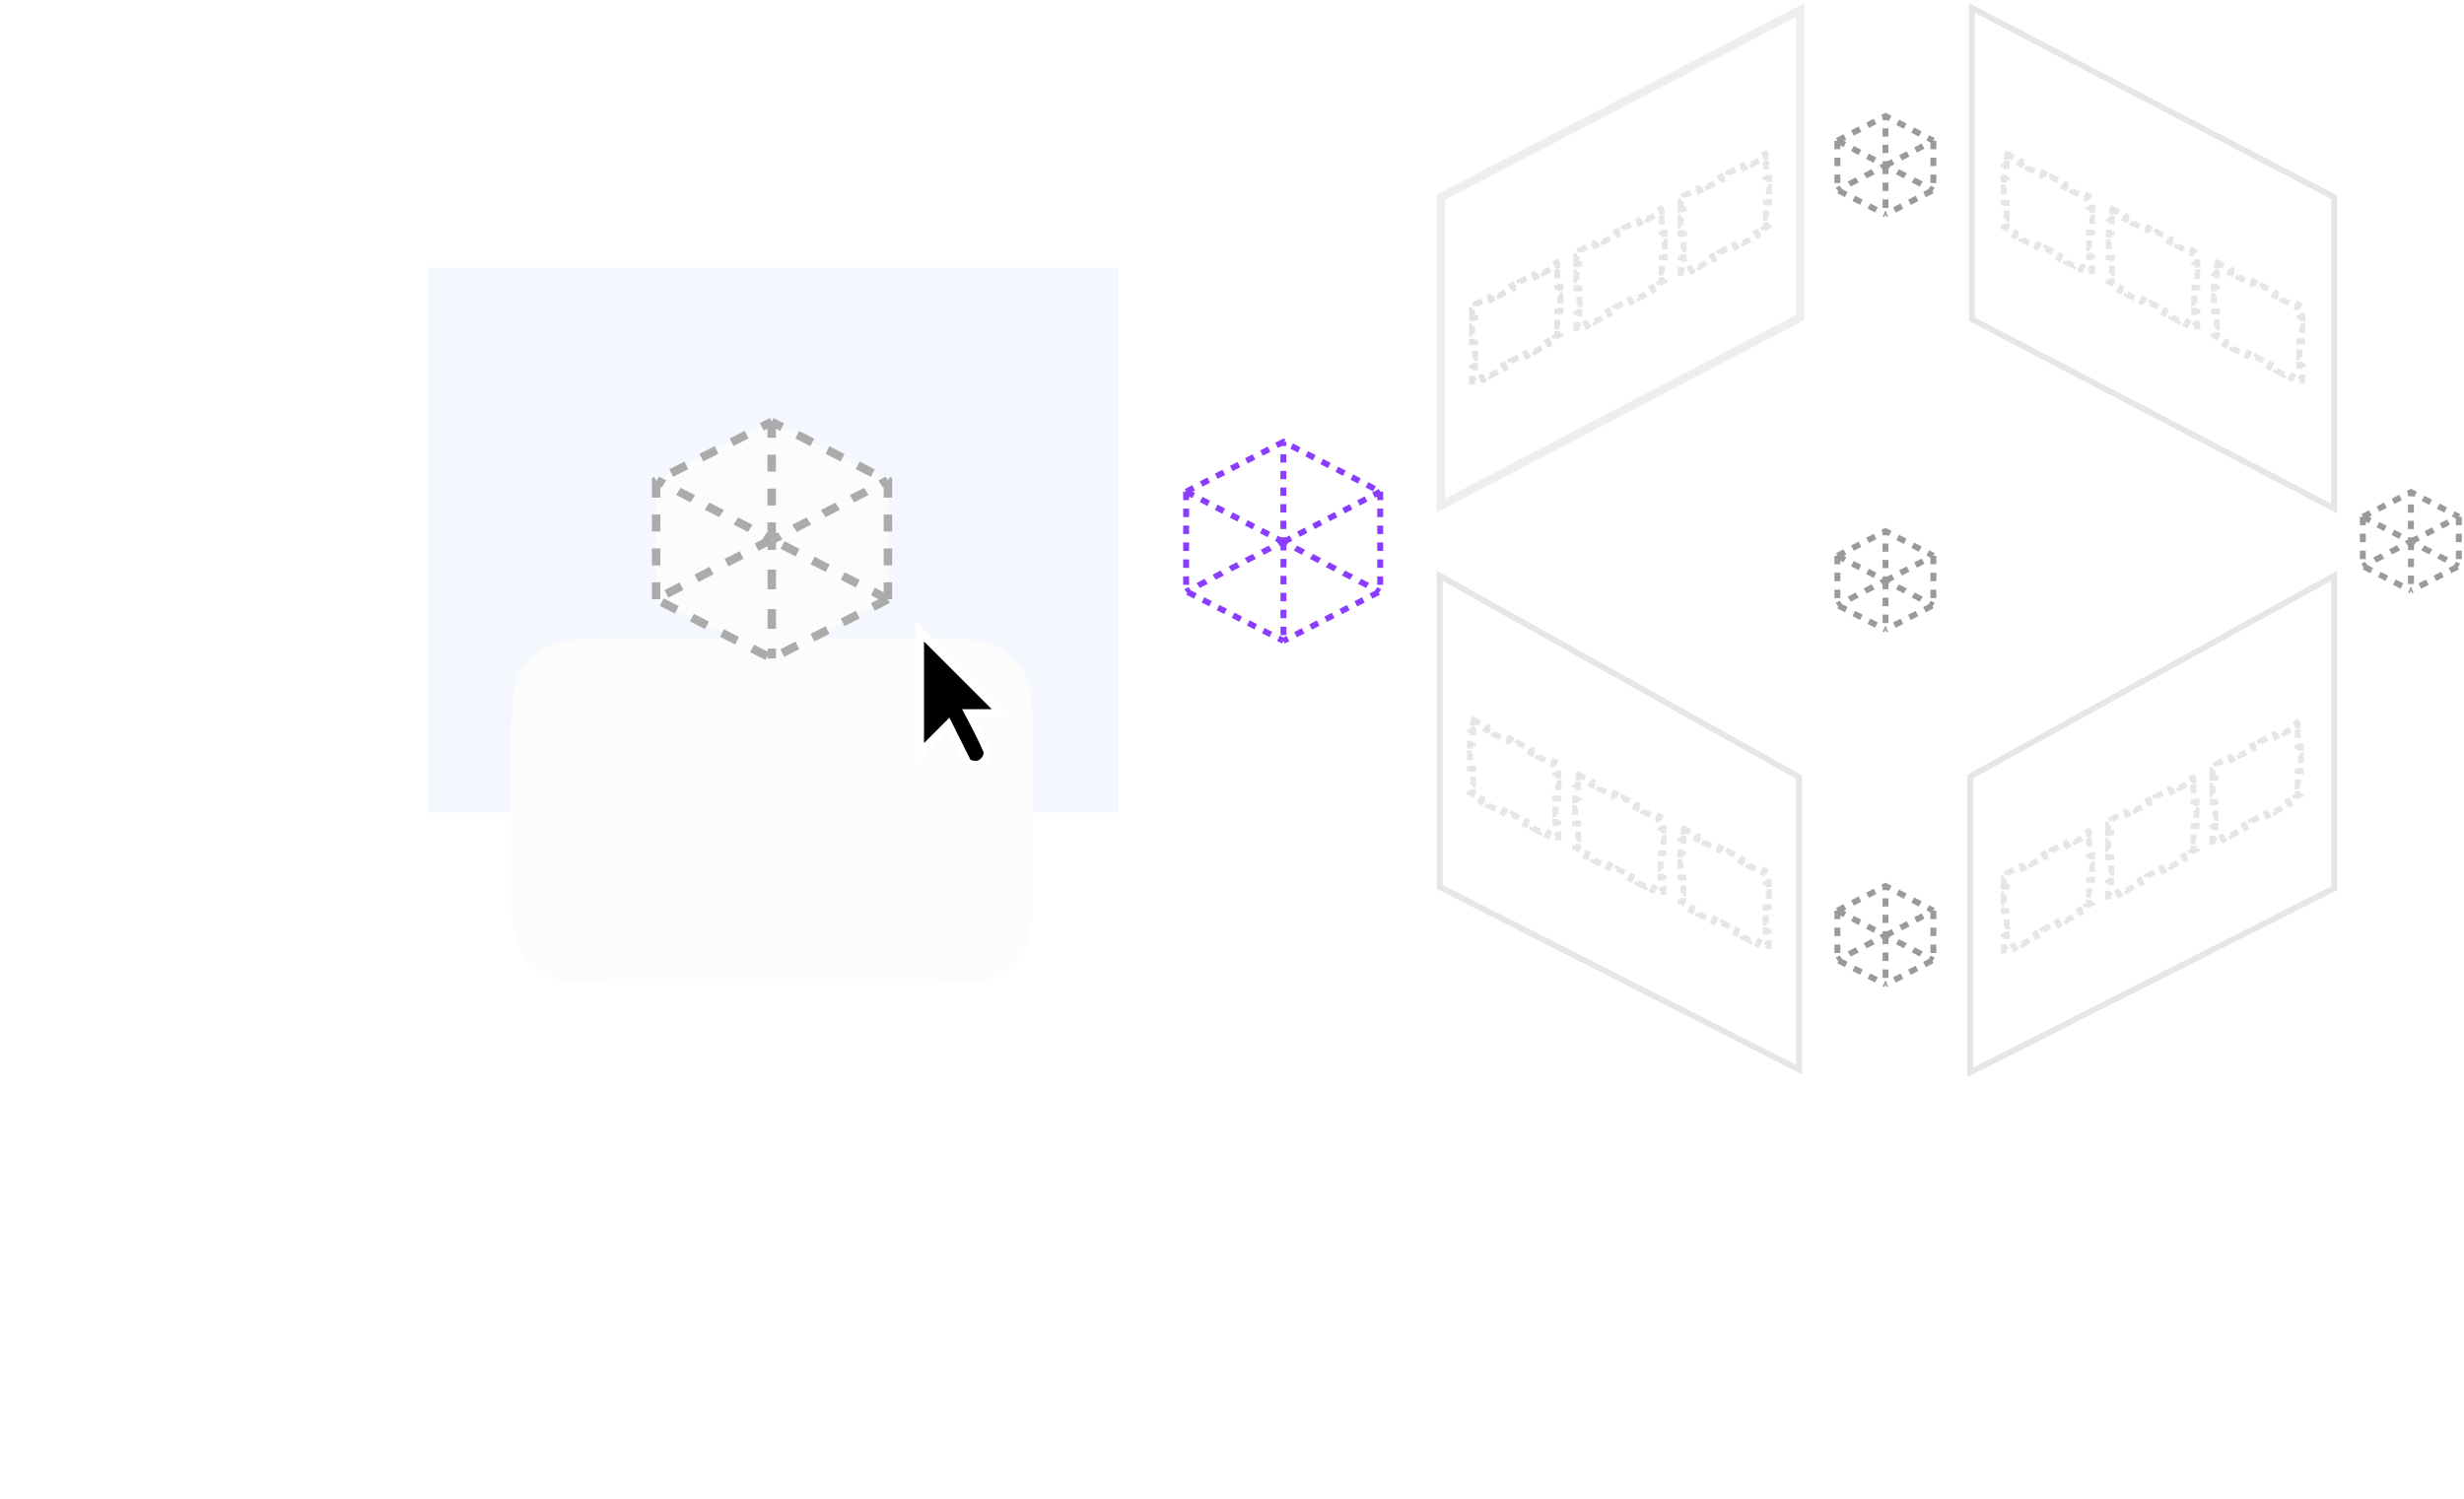 <svg width="291" height="177" viewBox="0 0 291 177" fill="none" xmlns="http://www.w3.org/2000/svg">
<rect x="50.609" y="31.608" width="81.508" height="64.352" fill="#F5F7FE"/>
<g filter="url(#filter0_d)">
<path d="M60.394 56.357C60.394 51.725 60.394 49.41 61.324 47.654C62.075 46.236 63.234 45.077 64.651 44.327C66.407 43.397 68.723 43.397 73.354 43.397H109C113.631 43.397 115.947 43.397 117.703 44.327C119.12 45.077 120.279 46.236 121.03 47.654C121.96 49.41 121.96 51.725 121.96 56.357V71.233C121.96 75.865 121.96 78.18 121.03 79.937C120.279 81.354 119.12 82.513 117.703 83.263C115.947 84.193 113.631 84.193 109 84.193H73.354C68.723 84.193 66.407 84.193 64.651 83.263C63.234 82.513 62.075 81.354 61.324 79.937C60.394 78.18 60.394 75.865 60.394 71.233V56.357Z" fill="#FCFCFC"/>
</g>
<path d="M104.863 70.774L91.136 77.772L77.491 70.774L77.491 56.778L91.136 49.818L104.863 56.778L104.863 70.774Z" fill="#FCFCFC"/>
<path d="M104.863 70.774L91.136 77.772L77.491 70.774M104.863 70.774L91.136 63.702M104.863 70.774L104.863 56.778L91.136 49.818M91.136 63.702L77.491 70.774M91.136 63.702L91.136 49.818M77.491 70.774L77.491 56.778L91.136 49.818" stroke="#ABABAB" stroke-dasharray="2 2"/>
<path d="M91.648 77.772L91.648 76.605L90.648 76.605L90.648 77.772L91.648 77.772ZM91.648 74.273L91.648 71.94L90.648 71.94L90.648 74.273L91.648 74.273ZM91.648 69.607L91.648 67.275L90.648 67.275L90.648 69.607L91.648 69.607ZM91.648 64.942L91.648 63.776L90.648 63.776L90.648 64.942L91.648 64.942Z" fill="#ABABAB"/>
<path d="M91.558 64.141L92.406 63.704L91.863 62.864L91.015 63.301L91.558 64.141ZM94.103 62.829L95.8 61.954L95.257 61.114L93.56 61.989L94.103 62.829ZM97.497 61.079L99.194 60.205L98.651 59.365L96.954 60.24L97.497 61.079ZM100.891 59.33L102.588 58.455L102.045 57.615L100.348 58.49L100.891 59.33ZM104.285 57.58L105.134 57.143L104.591 56.303L103.742 56.741L104.285 57.58Z" fill="#ABABAB"/>
<path d="M91.42 63.301L90.571 62.864L90.028 63.704L90.877 64.141L91.42 63.301ZM88.874 61.989L87.177 61.114L86.634 61.954L88.331 62.829L88.874 61.989ZM85.48 60.24L83.783 59.365L83.24 60.205L84.937 61.079L85.48 60.24ZM82.086 58.49L80.389 57.615L79.846 58.455L81.543 59.33L82.086 58.49ZM78.692 56.741L77.844 56.303L77.301 57.143L78.149 57.58L78.692 56.741Z" fill="#ABABAB"/>
<g clip-path="url(#clip0)">
<g filter="url(#filter1_d)">
<path d="M117.05 87.376C117.225 87.796 117.057 89.391 116.127 89.76C115.197 90.13 114.009 89.76 114.009 89.76L111.853 85.448L108.127 89.174V72.346L119.541 83.76H115.288C115.497 84.16 116.827 86.841 117.05 87.376Z" fill="white"/>
<path fill-rule="evenodd" clip-rule="evenodd" d="M109.127 74.76V86.76L112.127 83.76L114.627 88.76C114.627 88.76 115.303 88.976 115.627 88.76C115.95 88.544 116.272 88.11 116.127 87.76C115.439 86.11 113.627 82.76 113.627 82.76H117.127L109.127 74.76Z" fill="black"/>
</g>
</g>
<g opacity="0.25">
<path d="M232.698 126.644V91.697L275.673 68.001V104.91L232.698 126.644Z" fill="white" stroke="#9A9A9A" stroke-width="0.7"/>
<path d="M236.655 104.73V103.79H237.005V103.535L237.248 103.41L237.089 103.098L237.957 102.654L238.117 102.966L238.985 102.521L238.826 102.21L239.694 101.765L239.854 102.077L240.722 101.633L240.563 101.321L241.431 100.877L241.59 101.188L242.459 100.744L242.299 100.433L243.168 99.988L243.327 100.3L244.196 99.856L244.036 99.544L244.905 99.1L245.064 99.411L245.933 98.967L245.773 98.655L246.642 98.211L246.726 98.376V98.443H246.76L246.801 98.523L246.957 98.443H247.076V99.351H246.726V100.259H247.076V101.167H246.726V102.075H247.076V102.983H246.726V103.891H247.076V104.799H246.726V105.707H247.076V106.614H246.726V106.86L246.475 106.996L246.642 107.304L245.773 107.774L245.606 107.467L244.738 107.937L244.905 108.245L244.036 108.716L243.87 108.408L243.001 108.879L243.168 109.187L242.299 109.657L242.133 109.35L241.264 109.82L241.431 110.128L240.563 110.599L240.396 110.291L239.527 110.762L239.694 111.069L238.826 111.54L238.659 111.232L237.791 111.703L237.957 112.011L237.089 112.481L237.005 112.326V112.247H236.962L236.922 112.174L236.787 112.247H236.655V111.307H237.005V110.368H236.655V109.428H237.005V108.488H236.655V107.549H237.005V106.609H236.655V105.67H237.005V104.73H236.655Z" stroke="#9A9A9A" stroke-width="0.7" stroke-dasharray="1 1"/>
<path d="M248.975 98.37V97.431H249.325V97.175L249.568 97.05L249.409 96.739L250.278 96.294L250.437 96.606L251.305 96.162L251.146 95.85L252.014 95.406L252.174 95.718L253.042 95.273L252.883 94.962L253.751 94.517L253.911 94.829L254.779 94.385L254.62 94.073L255.488 93.629L255.648 93.94L256.516 93.496L256.357 93.184L257.225 92.74L257.384 93.052L258.253 92.607L258.093 92.296L258.962 91.852L259.046 92.016V92.083H259.08L259.121 92.163L259.277 92.083H259.396V92.991H259.046V93.899H259.396V94.807H259.046V95.715H259.396V96.623H259.046V97.531H259.396V98.439H259.046V99.347H259.396V100.255H259.046V100.501L258.795 100.637L258.962 100.944L258.093 101.415L257.927 101.107L257.058 101.578L257.225 101.886L256.357 102.356L256.19 102.049L255.321 102.519L255.488 102.827L254.62 103.298L254.453 102.99L253.584 103.461L253.751 103.768L252.883 104.239L252.716 103.931L251.848 104.402L252.014 104.71L251.146 105.18L250.979 104.873L250.111 105.343L250.278 105.651L249.409 106.122L249.325 105.966V105.887H249.282L249.242 105.814L249.107 105.887H248.975V104.948H249.325V104.008H248.975V103.069H249.325V102.129H248.975V101.189H249.325V100.25H248.975V99.31H249.325V98.37H248.975Z" stroke="#9A9A9A" stroke-width="0.7" stroke-dasharray="1 1"/>
<path d="M261.294 91.885V90.945H261.644V90.69L261.888 90.565L261.729 90.254L262.597 89.809L262.756 90.121L263.625 89.677L263.466 89.365L264.334 88.921L264.493 89.232L265.362 88.788L265.202 88.476L266.071 88.032L266.23 88.344L267.099 87.899L266.939 87.588L267.808 87.144L267.967 87.455L268.836 87.011L268.676 86.699L269.545 86.255L269.704 86.567L270.572 86.122L270.413 85.811L271.281 85.366L271.366 85.531V85.598H271.4L271.441 85.678L271.597 85.598H271.716V86.506H271.366V87.414H271.716V88.322H271.366V89.23H271.716V90.138H271.366V91.046H271.716V91.954H271.366V92.862H271.716V93.77H271.366V94.015L271.115 94.151L271.281 94.459L270.413 94.93L270.246 94.622L269.378 95.093L269.545 95.4L268.676 95.871L268.509 95.563L267.641 96.034L267.808 96.342L266.939 96.812L266.772 96.505L265.904 96.975L266.071 97.283L265.202 97.754L265.036 97.446L264.167 97.917L264.334 98.225L263.466 98.695L263.299 98.388L262.43 98.858L262.597 99.166L261.729 99.637L261.644 99.481V99.402H261.602L261.562 99.329L261.427 99.402H261.294V98.463H261.644V97.523H261.294V96.583H261.644V95.644H261.294V94.704H261.644V93.764H261.294V92.825H261.644V91.885H261.294Z" stroke="#9A9A9A" stroke-width="0.7" stroke-dasharray="1 1"/>
<path d="M232.875 37.701V0.933L275.673 23.293V60.061L232.875 37.701Z" stroke="#9A9A9A" stroke-width="0.7"/>
<path d="M236.985 18.379L237.07 18.214L237.94 18.664L237.779 18.975L238.649 19.424L238.81 19.113L239.68 19.563L239.52 19.874L240.39 20.323L240.55 20.012L241.42 20.462L241.26 20.773L242.13 21.222L242.29 20.911L243.16 21.361L243 21.672L243.87 22.121L244.03 21.81L244.9 22.26L244.74 22.571L245.61 23.02L245.77 22.709L246.64 23.159L246.48 23.47L246.725 23.597V23.84H247.075V24.752H246.725V25.664H247.075V26.577H246.725V27.489H247.075V28.401H246.725V29.313H247.075V30.226H246.725V31.138H247.075V32.05H246.951L246.799 31.973L246.76 32.05H246.725V32.118L246.64 32.285L245.77 31.842L245.929 31.53L245.059 31.087L244.9 31.399L244.03 30.956L244.189 30.644L243.319 30.201L243.16 30.513L242.29 30.07L242.449 29.758L241.579 29.315L241.42 29.627L240.55 29.184L240.709 28.872L239.839 28.43L239.68 28.741L238.81 28.299L238.969 27.987L238.099 27.544L237.94 27.856L237.07 27.413L237.229 27.101L236.985 26.977V26.731H236.635V25.811H236.985V24.891H236.635V23.971H236.985V23.05H236.635V22.13H236.985V21.21H236.635V20.29H236.985V19.37H236.635V18.45H236.763L236.909 18.525L236.949 18.45H236.985V18.379Z" stroke="#9A9A9A" stroke-width="0.7" stroke-dasharray="1 1"/>
<path d="M249.404 24.865L249.489 24.701L250.359 25.15L250.199 25.461L251.069 25.91L251.229 25.599L252.099 26.049L251.939 26.36L252.809 26.809L252.969 26.498L253.839 26.948L253.679 27.259L254.549 27.709L254.709 27.398L255.579 27.847L255.419 28.158L256.289 28.608L256.449 28.297L257.319 28.746L257.159 29.057L258.029 29.506L258.189 29.196L259.059 29.645L258.899 29.956L259.144 30.083V30.326H259.494V31.238H259.144V32.15H259.494V33.063H259.144V33.975H259.494V34.887H259.144V35.799H259.494V36.712H259.144V37.624H259.494V38.536H259.37L259.218 38.459L259.179 38.536H259.144V38.604L259.059 38.771L258.189 38.328L258.348 38.016L257.478 37.573L257.319 37.885L256.449 37.442L256.608 37.13L255.738 36.687L255.579 36.999L254.709 36.556L254.868 36.244L253.998 35.801L253.839 36.113L252.969 35.67L253.128 35.359L252.258 34.916L252.099 35.228L251.229 34.785L251.388 34.473L250.518 34.03L250.359 34.342L249.489 33.899L249.648 33.587L249.404 33.463V33.217H249.054V32.297H249.404V31.377H249.054V30.457H249.404V29.537H249.054V28.616H249.404V27.696H249.054V26.776H249.404V25.856H249.054V24.936H249.182L249.329 25.011L249.368 24.936H249.404V24.865Z" stroke="#9A9A9A" stroke-width="0.7" stroke-dasharray="1 1"/>
<path d="M261.823 31.223L261.908 31.058L262.778 31.508L262.618 31.819L263.488 32.268L263.648 31.957L264.518 32.407L264.358 32.718L265.228 33.167L265.388 32.856L266.258 33.306L266.098 33.617L266.968 34.066L267.128 33.755L267.998 34.205L267.838 34.516L268.708 34.965L268.868 34.654L269.738 35.104L269.578 35.415L270.448 35.864L270.608 35.553L271.478 36.003L271.318 36.314L271.563 36.441V36.684H271.913V37.596H271.563V38.508H271.913V39.42H271.563V40.333H271.913V41.245H271.563V42.157H271.913V43.069H271.563V43.982H271.913V44.894H271.789L271.637 44.817L271.598 44.894H271.563V44.962L271.478 45.129L270.608 44.686L270.767 44.374L269.897 43.931L269.738 44.243L268.868 43.8L269.027 43.488L268.157 43.045L267.998 43.357L267.128 42.914L267.287 42.602L266.417 42.159L266.258 42.471L265.388 42.028L265.547 41.716L264.677 41.273L264.518 41.585L263.648 41.142L263.807 40.831L262.937 40.388L262.778 40.7L261.908 40.257L262.067 39.945L261.823 39.821V39.575H261.473V38.655H261.823V37.735H261.473V36.815H261.823V35.895H261.473V34.974H261.823V34.054H261.473V33.134H261.823V32.214H261.473V31.294H261.601L261.748 31.369L261.787 31.294H261.823V31.223Z" stroke="#9A9A9A" stroke-width="0.7" stroke-dasharray="1 1"/>
<path d="M169.664 22.987L213.106 0.354V37.803L169.664 60.528V22.987Z" fill="white"/>
<path d="M170.164 59.702V23.291L212.606 1.179V37.501L170.164 59.702Z" stroke="#9A9A9A" stroke-opacity="0.65"/>
<path d="M173.854 37.56V36.62H174.204V36.365L174.448 36.24L174.288 35.928L175.157 35.484L175.316 35.796L176.185 35.352L176.025 35.04L176.894 34.596L177.053 34.907L177.921 34.463L177.762 34.151L178.631 33.707L178.79 34.019L179.658 33.574L179.499 33.263L180.367 32.818L180.527 33.13L181.395 32.686L181.236 32.374L182.104 31.93L182.264 32.241L183.132 31.797L182.973 31.485L183.841 31.041L183.925 31.206V31.273H183.96L184.001 31.353L184.156 31.273H184.275V32.181H183.925V33.089H184.275V33.997H183.925V34.905H184.275V35.813H183.925V36.721H184.275V37.629H183.925V38.537H184.275V39.445H183.925V39.69L183.674 39.826L183.841 40.134L182.973 40.605L182.806 40.297L181.937 40.768L182.104 41.075L181.236 41.546L181.069 41.238L180.201 41.709L180.367 42.017L179.499 42.487L179.332 42.18L178.464 42.65L178.631 42.958L177.762 43.429L177.595 43.121L176.727 43.592L176.894 43.899L176.025 44.37L175.858 44.062L174.99 44.533L175.157 44.841L174.288 45.312L174.204 45.156V45.077H174.161L174.122 45.004L173.986 45.077H173.854V44.137H174.204V43.198H173.854V42.258H174.204V41.319H173.854V40.379H174.204V39.439H173.854V38.5H174.204V37.56H173.854Z" fill="white" stroke="#919191" stroke-width="0.7" stroke-dasharray="1 1"/>
<path d="M186.175 31.2V30.261H186.525V30.005L186.768 29.88L186.609 29.569L187.477 29.124L187.637 29.436L188.505 28.992L188.346 28.68L189.214 28.236L189.374 28.547L190.242 28.103L190.083 27.791L190.951 27.347L191.111 27.659L191.979 27.214L191.82 26.903L192.688 26.459L192.847 26.77L193.716 26.326L193.557 26.014L194.425 25.57L194.584 25.881L195.453 25.437L195.293 25.126L196.162 24.681L196.246 24.846V24.913H196.28L196.321 24.993L196.477 24.913H196.596V25.821H196.246V26.729H196.596V27.637H196.246V28.545H196.596V29.453H196.246V30.361H196.596V31.269H196.246V32.177H196.596V33.085H196.246V33.33L195.995 33.466L196.162 33.774L195.293 34.245L195.127 33.937L194.258 34.408L194.425 34.715L193.557 35.186L193.39 34.878L192.521 35.349L192.688 35.657L191.82 36.127L191.653 35.82L190.784 36.291L190.951 36.598L190.083 37.069L189.916 36.761L189.048 37.232L189.214 37.54L188.346 38.01L188.179 37.703L187.311 38.173L187.477 38.481L186.609 38.952L186.525 38.796V38.717H186.482L186.442 38.644L186.307 38.717H186.175V37.778H186.525V36.838H186.175V35.898H186.525V34.959H186.175V34.019H186.525V33.08H186.175V32.14H186.525V31.2H186.175Z" stroke="#9A9A9A" stroke-width="0.7" stroke-dasharray="1 1"/>
<path d="M198.494 24.716V23.776H198.844V23.52L199.088 23.396L198.929 23.084L199.797 22.64L199.956 22.951L200.825 22.507L200.665 22.195L201.534 21.751L201.693 22.063L202.562 21.619L202.402 21.307L203.271 20.863L203.43 21.174L204.299 20.73L204.139 20.418L205.008 19.974L205.167 20.286L206.035 19.841L205.876 19.53L206.745 19.085L206.904 19.397L207.772 18.953L207.613 18.641L208.481 18.197L208.566 18.361V18.429H208.6L208.641 18.508L208.797 18.429H208.916V19.337H208.566V20.244H208.916V21.152H208.566V22.06H208.916V22.968H208.566V23.876H208.916V24.784H208.566V25.692H208.916V26.6H208.566V26.846L208.315 26.982L208.481 27.29L207.613 27.76L207.446 27.453L206.578 27.923L206.745 28.231L205.876 28.702L205.709 28.394L204.841 28.864L205.008 29.172L204.139 29.643L203.972 29.335L203.104 29.806L203.271 30.114L202.402 30.584L202.236 30.277L201.367 30.747L201.534 31.055L200.665 31.526L200.499 31.218L199.63 31.689L199.797 31.996L198.929 32.467L198.844 32.312V32.233H198.802L198.762 32.159L198.627 32.233H198.494V31.293H198.844V30.353H198.494V29.414H198.844V28.474H198.494V27.535H198.844V26.595H198.494V25.655H198.844V24.716H198.494Z" stroke="#9A9A9A" stroke-width="0.7" stroke-dasharray="1 1"/>
<path d="M170.029 104.751V68.006L212.471 91.775V126.324L170.029 104.751Z" fill="white" stroke="#9A9A9A" stroke-width="0.7"/>
<path d="M173.961 85.215L174.046 85.05L174.916 85.5L174.755 85.811L175.625 86.26L175.786 85.949L176.656 86.399L176.495 86.71L177.365 87.159L177.526 86.848L178.396 87.298L178.235 87.609L179.105 88.058L179.266 87.748L180.136 88.197L179.975 88.508L180.846 88.957L181.006 88.647L181.876 89.096L181.716 89.407L182.586 89.856L182.746 89.546L183.616 89.995L183.456 90.306L183.701 90.433V90.676H184.051V91.588H183.701V92.5H184.051V93.413H183.701V94.325H184.051V95.237H183.701V96.149H184.051V97.062H183.701V97.974H184.051V98.886H183.927L183.775 98.809L183.736 98.886H183.701V98.954L183.616 99.121L182.746 98.678L182.905 98.366L182.035 97.923L181.876 98.235L181.006 97.792L181.165 97.48L180.295 97.037L180.136 97.349L179.266 96.906L179.425 96.594L178.555 96.151L178.396 96.463L177.526 96.02L177.685 95.709L176.815 95.266L176.656 95.578L175.786 95.135L175.945 94.823L175.075 94.38L174.916 94.692L174.046 94.249L174.205 93.937L173.961 93.813V93.567H173.611V92.647H173.961V91.727H173.611V90.807H173.961V89.887H173.611V88.966H173.961V88.046H173.611V87.126H173.961V86.206H173.611V85.286H173.739L173.885 85.361L173.924 85.286H173.961V85.215Z" stroke="#9A9A9A" stroke-width="0.7" stroke-dasharray="1 1"/>
<path d="M186.38 91.687L186.465 91.522L187.335 91.972L187.175 92.283L188.045 92.732L188.205 92.421L189.075 92.871L188.915 93.182L189.785 93.631L189.945 93.32L190.815 93.77L190.655 94.081L191.525 94.53L191.685 94.219L192.555 94.669L192.395 94.98L193.265 95.429L193.425 95.118L194.295 95.568L194.135 95.879L195.005 96.328L195.165 96.017L196.035 96.467L195.875 96.778L196.12 96.905V97.148H196.47V98.06H196.12V98.972H196.47V99.885H196.12V100.797H196.47V101.709H196.12V102.621H196.47V103.534H196.12V104.446H196.47V105.358H196.346L196.194 105.281L196.155 105.358H196.12V105.426L196.035 105.593L195.165 105.15L195.324 104.838L194.454 104.395L194.295 104.707L193.425 104.264L193.584 103.952L192.714 103.509L192.555 103.821L191.685 103.378L191.844 103.066L190.974 102.623L190.815 102.935L189.945 102.492L190.104 102.18L189.234 101.738L189.075 102.049L188.205 101.607L188.364 101.295L187.494 100.852L187.335 101.164L186.465 100.721L186.624 100.409L186.38 100.285V100.039H186.03V99.119H186.38V98.199H186.03V97.279H186.38V96.359H186.03V95.438H186.38V94.518H186.03V93.598H186.38V92.678H186.03V91.758H186.158L186.305 91.833L186.344 91.758H186.38V91.687Z" stroke="#9A9A9A" stroke-width="0.7" stroke-dasharray="1 1"/>
<path d="M198.799 98.059L198.884 97.895L199.754 98.344L199.594 98.655L200.464 99.105L200.624 98.794L201.494 99.243L201.334 99.554L202.204 100.004L202.364 99.693L203.234 100.142L203.074 100.453L203.944 100.903L204.104 100.592L204.974 101.041L204.814 101.352L205.684 101.802L205.844 101.491L206.714 101.941L206.554 102.251L207.424 102.701L207.584 102.39L208.454 102.84L208.294 103.15L208.539 103.277V103.52H208.889V104.433H208.539V105.345H208.889V106.257H208.539V107.169H208.889V108.082H208.539V108.994H208.889V109.906H208.539V110.818H208.889V111.731H208.765L208.613 111.653L208.574 111.731H208.539V111.798L208.454 111.965L207.584 111.522L207.743 111.21L206.873 110.768L206.714 111.079L205.844 110.637L206.003 110.325L205.133 109.882L204.974 110.194L204.104 109.751L204.263 109.439L203.393 108.996L203.234 109.308L202.364 108.865L202.523 108.553L201.653 108.11L201.494 108.422L200.624 107.979L200.783 107.667L199.913 107.224L199.754 107.536L198.884 107.093L199.043 106.781L198.799 106.657V106.412H198.449V105.492H198.799V104.571H198.449V103.651H198.799V102.731H198.449V101.811H198.799V100.891H198.449V99.971H198.799V99.05H198.449V98.13H198.577L198.724 98.206L198.763 98.13H198.799V98.059Z" stroke="#9A9A9A" stroke-width="0.7" stroke-dasharray="1 1"/>
</g>
<path d="M216.996 107.556L222.683 104.645L228.335 107.556M216.996 107.556L222.683 110.498M216.996 107.556V113.379L222.683 116.274M222.683 110.498L228.335 107.556M222.683 110.498V116.274M228.335 107.556V113.379L222.683 116.274" stroke="#9A9A9A" stroke-width="0.7" stroke-dasharray="1 1"/>
<path d="M222.326 104.644V105.129H223.026V104.644H222.326ZM222.326 106.099V107.07H223.026V106.099H222.326ZM222.326 108.04V109.011H223.026V108.04H222.326ZM222.326 109.981V110.466H223.026V109.981H222.326Z" fill="#9A9A9A"/>
<path d="M222.429 110.194L221.961 110.437L222.34 111.025L222.808 110.783L222.429 110.194ZM221.023 110.922L220.086 111.407L220.465 111.996L221.402 111.51L221.023 110.922ZM219.149 111.892L218.211 112.378L218.59 112.966L219.528 112.481L219.149 111.892ZM217.274 112.863L216.805 113.105L217.184 113.694L217.653 113.451L217.274 112.863Z" fill="#9A9A9A"/>
<path d="M222.487 110.783L222.955 111.025L223.334 110.437L222.866 110.194L222.487 110.783ZM223.893 111.51L224.83 111.996L225.209 111.407L224.272 110.922L223.893 111.51ZM225.767 112.481L226.705 112.966L227.084 112.378L226.146 111.892L225.767 112.481ZM227.642 113.451L228.111 113.694L228.49 113.105L228.021 112.863L227.642 113.451Z" fill="#9A9A9A"/>
<path d="M279.052 61.036L284.739 58.124L290.391 61.036M279.052 61.036L284.739 63.978M279.052 61.036V66.858L284.739 69.754M284.739 63.978L290.391 61.036M284.739 63.978V69.754M290.391 61.036V66.858L284.739 69.754" stroke="#9A9A9A" stroke-width="0.7" stroke-dasharray="1 1"/>
<path d="M284.382 58.124V58.609H285.082V58.124H284.382ZM284.382 59.58V60.55H285.082V59.58H284.382ZM284.382 61.52V62.491H285.082V61.52H284.382ZM284.382 63.461V63.947H285.082V63.461H284.382Z" fill="#9A9A9A"/>
<path d="M284.485 63.675L284.017 63.917L284.395 64.506L284.864 64.263L284.485 63.675ZM283.079 64.402L282.142 64.888L282.521 65.476L283.458 64.991L283.079 64.402ZM281.204 65.373L280.267 65.858L280.646 66.447L281.583 65.961L281.204 65.373ZM279.33 66.343L278.861 66.586L279.24 67.174L279.709 66.932L279.33 66.343Z" fill="#9A9A9A"/>
<path d="M284.542 64.263L285.011 64.506L285.39 63.917L284.921 63.675L284.542 64.263ZM285.948 64.991L286.885 65.476L287.264 64.888L286.327 64.402L285.948 64.991ZM287.823 65.961L288.76 66.447L289.139 65.858L288.202 65.373L287.823 65.961ZM289.698 66.932L290.166 67.174L290.545 66.586L290.077 66.343L289.698 66.932Z" fill="#9A9A9A"/>
<path d="M216.995 16.62L222.682 13.709L228.334 16.62M216.995 16.62L222.682 19.562M216.995 16.62V22.443L222.682 25.339M222.682 19.562L228.334 16.62M222.682 19.562V25.339M228.334 16.62V22.443L222.682 25.339" stroke="#9A9A9A" stroke-width="0.7" stroke-dasharray="1 1"/>
<path d="M222.326 13.709V14.194H223.026V13.709H222.326ZM222.326 15.165V16.135H223.026V15.165H222.326ZM222.326 17.105V18.076H223.026V17.105H222.326ZM222.326 19.046V19.531H223.026V19.046H222.326Z" fill="#9A9A9A"/>
<path d="M222.429 19.259L221.961 19.502L222.34 20.09L222.808 19.848L222.429 19.259ZM221.023 19.987L220.086 20.472L220.465 21.061L221.402 20.576L221.023 19.987ZM219.149 20.957L218.211 21.443L218.59 22.031L219.528 21.546L219.149 20.957ZM217.274 21.928L216.805 22.17L217.184 22.759L217.653 22.516L217.274 21.928Z" fill="#9A9A9A"/>
<path d="M222.486 19.848L222.955 20.09L223.334 19.502L222.865 19.259L222.486 19.848ZM223.892 20.576L224.83 21.061L225.209 20.472L224.271 19.987L223.892 20.576ZM225.767 21.546L226.704 22.031L227.083 21.443L226.146 20.957L225.767 21.546ZM227.642 22.516L228.11 22.759L228.489 22.17L228.021 21.928L227.642 22.516Z" fill="#9A9A9A"/>
<path d="M216.995 65.647L222.681 62.736L228.334 65.647M216.995 65.647L222.681 68.59M216.995 65.647V71.47L222.681 74.366M222.681 68.59L228.334 65.647M222.681 68.59V74.366M228.334 65.647V71.47L222.681 74.366" stroke="#9A9A9A" stroke-width="0.7" stroke-dasharray="1 1"/>
<path d="M222.327 62.736V63.221H223.027V62.736H222.327ZM222.327 64.192V65.162H223.027V64.192H222.327ZM222.327 66.133V67.103H223.027V66.133H222.327ZM222.327 68.073V68.559H223.027V68.073H222.327Z" fill="#9A9A9A"/>
<path d="M222.43 68.287L221.961 68.529L222.34 69.118L222.809 68.875L222.43 68.287ZM221.024 69.015L220.086 69.5L220.465 70.088L221.403 69.603L221.024 69.015ZM219.149 69.985L218.212 70.47L218.591 71.059L219.528 70.573L219.149 69.985ZM217.274 70.955L216.805 71.198L217.184 71.787L217.653 71.544L217.274 70.955Z" fill="#9A9A9A"/>
<path d="M222.487 68.875L222.956 69.118L223.335 68.529L222.866 68.287L222.487 68.875ZM223.893 69.603L224.83 70.088L225.209 69.5L224.272 69.015L223.893 69.603ZM225.768 70.573L226.705 71.059L227.084 70.47L226.147 69.985L225.768 70.573ZM227.643 71.544L228.111 71.787L228.49 71.198L228.021 70.955L227.643 71.544Z" fill="#9A9A9A"/>
<path d="M140.082 58.07L151.577 52.185L163.002 58.07M140.082 58.07L151.577 64.017M140.082 58.07V69.839L151.577 75.693M151.577 64.017L163.002 58.07M151.577 64.017V75.693M163.002 58.07V69.839L151.577 75.693" stroke="#8A3CFF" stroke-width="0.7" stroke-dasharray="1 1"/>
<path d="M151.216 52.185V52.676H151.916V52.185H151.216ZM151.216 53.657V54.637H151.916V53.657H151.216ZM151.216 55.618V56.599H151.916V55.618H151.216ZM151.216 57.58V58.56H151.916V57.58H151.216ZM151.216 59.541V60.522H151.916V59.541H151.216ZM151.216 61.503V62.483H151.916V61.503H151.216ZM151.216 63.464V63.955H151.916V63.464H151.216Z" fill="#8A3CFF"/>
<path d="M151.26 63.706L150.787 63.951L151.166 64.539L151.639 64.294L151.26 63.706ZM149.839 64.441L148.892 64.931L149.271 65.52L150.218 65.03L149.839 64.441ZM147.945 65.422L146.997 65.912L147.376 66.501L148.324 66.01L147.945 65.422ZM146.05 66.403L145.103 66.893L145.482 67.481L146.429 66.991L146.05 66.403ZM144.155 67.383L143.208 67.874L143.587 68.462L144.534 67.972L144.155 67.383ZM142.261 68.364L141.313 68.855L141.692 69.443L142.64 68.953L142.261 68.364ZM140.366 69.345L139.892 69.59L140.271 70.179L140.745 69.933L140.366 69.345Z" fill="#8A3CFF"/>
<path d="M151.376 64.294L151.85 64.539L152.229 63.951L151.755 63.706L151.376 64.294ZM152.797 65.03L153.745 65.52L154.124 64.931L153.176 64.441L152.797 65.03ZM154.692 66.01L155.64 66.501L156.019 65.912L155.071 65.422L154.692 66.01ZM156.587 66.991L157.534 67.481L157.913 66.893L156.966 66.403L156.587 66.991ZM158.482 67.972L159.429 68.462L159.808 67.874L158.861 67.383L158.482 67.972ZM160.376 68.953L161.324 69.443L161.703 68.855L160.755 68.364L160.376 68.953ZM162.271 69.933L162.745 70.179L163.124 69.59L162.65 69.345L162.271 69.933Z" fill="#8A3CFF"/>
<defs>
<filter id="filter0_d" x="0.394" y="15.397" width="181.565" height="160.796" filterUnits="userSpaceOnUse" color-interpolation-filters="sRGB">
<feFlood flood-opacity="0" result="BackgroundImageFix"/>
<feColorMatrix in="SourceAlpha" type="matrix" values="0 0 0 0 0 0 0 0 0 0 0 0 0 0 0 0 0 0 127 0"/>
<feOffset dy="32"/>
<feGaussianBlur stdDeviation="30"/>
<feColorMatrix type="matrix" values="0 0 0 0 0.275 0 0 0 0 0.263 0 0 0 0 0.31 0 0 0 0.08 0"/>
<feBlend mode="normal" in2="BackgroundImageFix" result="effect1_dropShadow"/>
<feBlend mode="normal" in="SourceGraphic" in2="effect1_dropShadow" result="shape"/>
</filter>
<filter id="filter1_d" x="106.327" y="71.546" width="15.014" height="21.178" filterUnits="userSpaceOnUse" color-interpolation-filters="sRGB">
<feFlood flood-opacity="0" result="BackgroundImageFix"/>
<feColorMatrix in="SourceAlpha" type="matrix" values="0 0 0 0 0 0 0 0 0 0 0 0 0 0 0 0 0 0 127 0"/>
<feOffset dy="1"/>
<feGaussianBlur stdDeviation="0.9"/>
<feColorMatrix type="matrix" values="0 0 0 0 0 0 0 0 0 0 0 0 0 0 0 0 0 0 0.65 0"/>
<feBlend mode="normal" in2="BackgroundImageFix" result="effect1_dropShadow"/>
<feBlend mode="normal" in="SourceGraphic" in2="effect1_dropShadow" result="shape"/>
</filter>
<clipPath id="clip0">
<rect width="17.833" height="17.833" fill="white" transform="translate(104.127 72.346)"/>
</clipPath>
</defs>
</svg>
